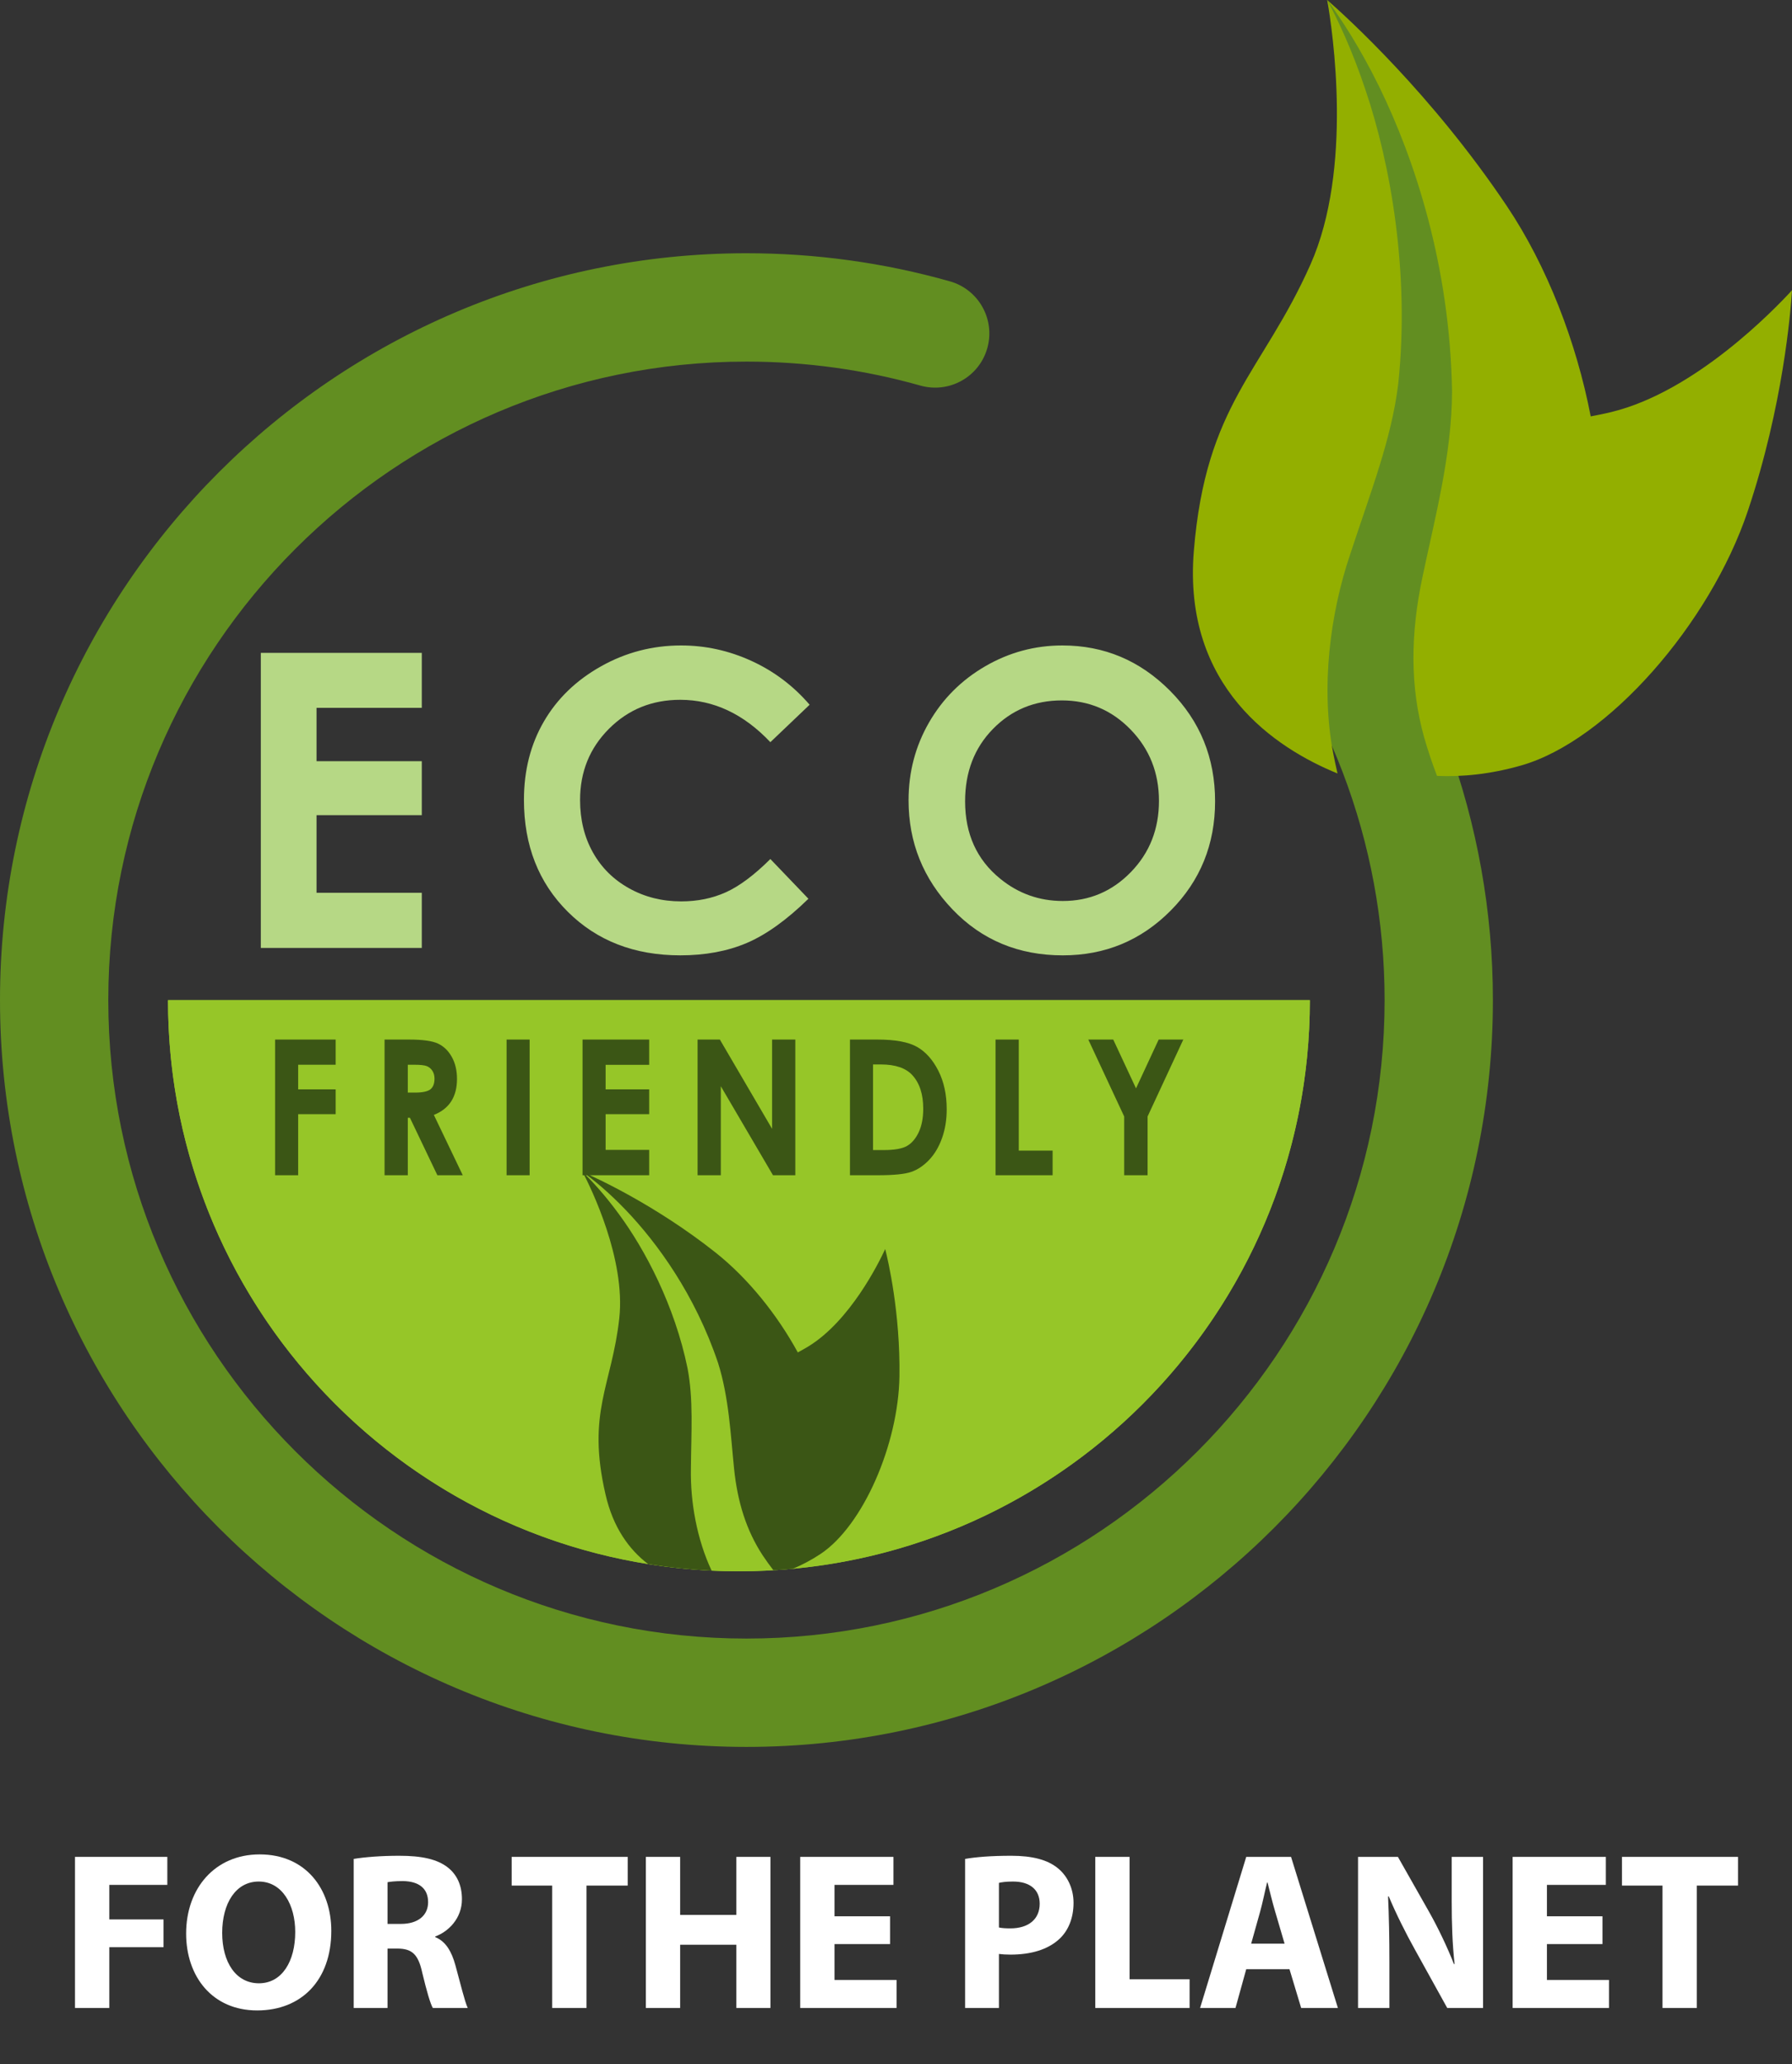 <?xml version="1.0" encoding="UTF-8"?>
<svg style="background:transparent !important" xmlns="http://www.w3.org/2000/svg" xmlns:xlink="http://www.w3.org/1999/xlink" width="839.189" height="966.076" viewBox="0 0 839.189 966.076">
<rect x="0" y="0" width="839.189" height="966.076" fill="#333333" stroke="none"/>
<defs>
<g>
<g id="glyph-0-0">
<path d="M 6.922 0 L 22.984 0 L 22.984 -28.438 L 48.375 -28.438 L 48.375 -41.438 L 22.984 -41.438 L 22.984 -57.609 L 50.156 -57.609 L 50.156 -70.719 L 6.922 -70.719 Z M 6.922 0 "/>
</g>
<g id="glyph-0-1">
<path d="M 38.094 -71.875 C 17.203 -71.875 3.672 -56.031 3.672 -34.828 C 3.672 -14.688 15.953 1.156 36.938 1.156 C 57.609 1.156 71.656 -12.906 71.656 -36.094 C 71.656 -55.609 59.812 -71.875 38.094 -71.875 Z M 37.672 -59.172 C 48.688 -59.172 54.766 -48.266 54.766 -35.562 C 54.766 -21.828 48.578 -11.547 37.766 -11.547 C 27.062 -11.547 20.562 -21.297 20.562 -35.156 C 20.562 -48.891 26.859 -59.172 37.672 -59.172 Z M 37.672 -59.172 "/>
</g>
<g id="glyph-0-2">
<path d="M 6.922 0 L 22.766 0 L 22.766 -27.797 L 27.594 -27.797 C 34.094 -27.703 37.141 -25.281 39.031 -16.469 C 41.125 -7.766 42.812 -2 43.969 0 L 60.328 0 C 58.969 -2.734 56.766 -11.969 54.562 -19.938 C 52.781 -26.438 50.047 -31.156 45.109 -33.156 L 45.109 -33.469 C 51.203 -35.672 57.609 -41.859 57.609 -50.891 C 57.609 -57.391 55.297 -62.328 51.094 -65.688 C 46.062 -69.672 38.719 -71.234 28.219 -71.234 C 19.719 -71.234 12.062 -70.609 6.922 -69.766 Z M 22.766 -58.859 C 23.922 -59.078 26.125 -59.391 30 -59.391 C 37.359 -59.281 41.766 -56.031 41.766 -49.516 C 41.766 -43.328 37.031 -39.344 29.062 -39.344 L 22.766 -39.344 Z M 22.766 -58.859 "/>
</g>
<g id="glyph-0-3">
</g>
<g id="glyph-0-4">
<path d="M 20.562 0 L 36.625 0 L 36.625 -57.281 L 55.922 -57.281 L 55.922 -70.719 L 1.578 -70.719 L 1.578 -57.281 L 20.562 -57.281 Z M 20.562 0 "/>
</g>
<g id="glyph-0-5">
<path d="M 6.922 -70.719 L 6.922 0 L 22.984 0 L 22.984 -29.594 L 49.312 -29.594 L 49.312 0 L 65.266 0 L 65.266 -70.719 L 49.312 -70.719 L 49.312 -43.547 L 22.984 -43.547 L 22.984 -70.719 Z M 6.922 -70.719 "/>
</g>
<g id="glyph-0-6">
<path d="M 49 -42.906 L 22.984 -42.906 L 22.984 -57.609 L 50.578 -57.609 L 50.578 -70.719 L 6.922 -70.719 L 6.922 0 L 52.047 0 L 52.047 -13.109 L 22.984 -13.109 L 22.984 -29.906 L 49 -29.906 Z M 49 -42.906 "/>
</g>
<g id="glyph-0-7">
<path d="M 6.922 0 L 22.766 0 L 22.766 -25.281 C 24.234 -25.078 26.125 -24.969 28.219 -24.969 C 37.672 -24.969 45.75 -27.281 51.203 -32.422 C 55.406 -36.406 57.703 -42.281 57.703 -49.203 C 57.703 -56.141 54.672 -62.016 50.156 -65.578 C 45.438 -69.359 38.406 -71.234 28.531 -71.234 C 18.781 -71.234 11.859 -70.609 6.922 -69.766 Z M 22.766 -58.547 C 23.922 -58.859 26.125 -59.172 29.375 -59.172 C 37.359 -59.172 41.859 -55.297 41.859 -48.781 C 41.859 -41.547 36.625 -37.25 28.125 -37.25 C 25.812 -37.25 24.125 -37.359 22.766 -37.672 Z M 22.766 -58.547 "/>
</g>
<g id="glyph-0-8">
<path d="M 6.922 0 L 51.094 0 L 51.094 -13.438 L 22.984 -13.438 L 22.984 -70.719 L 6.922 -70.719 Z M 6.922 0 "/>
</g>
<g id="glyph-0-9">
<path d="M 43.641 -18.156 L 49.109 0 L 66.312 0 L 44.375 -70.719 L 23.391 -70.719 L 1.781 0 L 18.359 0 L 23.391 -18.156 Z M 25.703 -30.109 L 29.906 -45.109 C 31.062 -49.203 32.109 -54.562 33.156 -58.75 L 33.359 -58.75 C 34.422 -54.562 35.672 -49.312 36.938 -45.109 L 41.344 -30.109 Z M 25.703 -30.109 "/>
</g>
<g id="glyph-0-10">
<path d="M 21.609 0 L 21.609 -21.297 C 21.609 -32.844 21.406 -42.812 20.984 -52.141 L 21.297 -52.25 C 24.766 -43.969 29.375 -34.828 33.578 -27.281 L 48.688 0 L 65.469 0 L 65.469 -70.719 L 50.781 -70.719 L 50.781 -50.047 C 50.781 -39.453 51.094 -29.906 52.141 -20.562 L 51.828 -20.562 C 48.688 -28.531 44.484 -37.359 40.297 -44.797 L 25.594 -70.719 L 6.922 -70.719 L 6.922 0 Z M 21.609 0 "/>
</g>
</g>
<clipPath id="clip-0">
<path clip-rule="nonzero" d="M 558 0 L 839.188 0 L 839.188 364 L 558 364 Z M 558 0 "/>
</clipPath>
</defs>
<path fill-rule="nonzero" fill="rgb(38.593%, 55.502%, 12.984%)" fill-opacity="1" d="M 684.648 325.621 C 684.648 325.621 703.363 150.539 698.914 118.535 C 694.461 86.531 621.531 0 621.531 0 C 621.531 0 640.578 82.922 646.613 118.535 C 650.164 139.461 638.082 205.375 627.512 256.215 C 621.977 248.965 616.207 241.863 610.078 235.02 C 600.738 224.59 584.703 223.699 574.277 233.043 C 563.84 242.383 562.957 258.414 572.297 268.852 C 621.379 323.668 648.406 394.434 648.406 468.098 C 648.406 632.879 514.344 766.945 349.559 766.945 C 184.777 766.945 50.715 632.879 50.715 468.098 C 50.715 303.312 184.777 169.25 349.559 169.25 C 377.273 169.25 404.688 173.027 431.043 180.484 C 444.52 184.27 458.531 176.457 462.344 162.98 C 466.156 149.512 458.32 135.496 444.848 131.684 C 413.996 122.957 381.938 118.535 349.559 118.535 C 156.812 118.535 0 275.344 0 468.098 C 0 660.848 156.812 817.656 349.559 817.656 C 542.309 817.656 699.121 660.848 699.121 468.098 C 699.121 426.641 691.73 385.992 677.738 347.805 Z M 684.648 325.621 "/>
<g clip-path="url(#clip-0)">
<path fill-rule="nonzero" fill="rgb(57.75%, 68.591%, 0%)" fill-opacity="1" d="M 754.547 192.867 C 751.195 193.688 748.055 194.293 744.926 194.898 C 738.258 160.262 724.516 124.547 705.641 96.43 C 670.426 43.973 630.488 7.828 621.531 0 C 627.781 8.453 636.746 22.004 645.863 40.562 C 662.406 74.367 678.988 124.246 679.984 183.027 C 679.969 212.719 671.816 242.977 666.188 269.852 C 660.426 296.902 660.344 321.41 666.832 344.816 C 668.602 351.062 670.664 357.18 672.949 363.168 C 684.727 363.672 697.961 362.414 712.477 358.25 C 752.891 346.66 800.797 291.957 818.52 239.102 C 835.055 189.805 838.586 145.629 839.188 135.863 C 830.77 145.035 793.785 183.371 754.547 192.867 M 621.531 0 C 626.473 9.188 633.25 23.434 639.469 42.137 C 651.105 76.406 660.289 127.449 654.793 179.68 C 651.656 205.551 641.723 230.617 632.371 259.188 C 622.734 287.547 618.504 321.961 624.328 352.516 C 624.953 355.738 625.637 358.898 626.359 362.031 C 597.254 350.156 553.883 321.645 559.062 257.977 C 564.691 188.871 591.211 174.402 613.703 123.777 C 633.625 78.945 624.133 14.906 621.531 0 "/>
</g>
<path fill-rule="nonzero" fill="rgb(58.823%, 77.432%, 15.738%)" fill-opacity="1" d="M 613.41 468.125 C 613.41 615.773 493.727 735.457 346.004 735.457 C 198.355 735.457 78.672 615.773 78.672 468.125 Z M 613.41 468.125 "/>
<path fill-rule="nonzero" fill="rgb(58.823%, 77.432%, 15.738%)" fill-opacity="1" d="M 613.41 468.125 C 613.41 607.297 507.129 721.621 371.215 734.297 L 371.145 734.297 C 368.172 734.59 365.203 734.805 362.16 734.949 C 356.801 735.312 351.438 735.457 346.004 735.457 C 341.73 735.457 337.457 735.387 333.254 735.168 C 323.184 734.66 313.258 733.648 303.477 732.055 C 176.043 711.695 78.672 601.285 78.672 468.125 Z M 613.41 468.125 "/>
<path fill-rule="nonzero" fill="rgb(71.124%, 84.764%, 52.106%)" fill-opacity="1" d="M 122.137 305.586 L 197.523 305.586 L 197.523 331.309 L 148.238 331.309 L 148.238 356.285 L 197.523 356.285 L 197.523 381.543 L 148.238 381.543 L 148.238 417.871 L 197.523 417.871 L 197.523 443.688 L 122.137 443.688 Z M 122.137 305.586 "/>
<path fill-rule="nonzero" fill="rgb(71.124%, 84.764%, 52.106%)" fill-opacity="1" d="M 379.145 329.859 L 360.762 347.383 C 348.254 334.168 334.18 327.551 318.551 327.551 C 305.355 327.551 294.238 332.066 285.207 341.086 C 276.168 350.109 271.648 361.23 271.648 374.453 C 271.648 383.656 273.652 391.836 277.652 398.98 C 281.652 406.121 287.312 411.73 294.633 415.797 C 301.949 419.875 310.078 421.902 319.02 421.902 C 326.645 421.902 333.621 420.48 339.938 417.629 C 346.25 414.781 353.191 409.594 360.762 402.078 L 378.582 420.672 C 368.379 430.633 358.742 437.531 349.664 441.391 C 340.59 445.238 330.234 447.16 318.59 447.16 C 297.121 447.16 279.551 440.355 265.875 426.742 C 252.199 413.129 245.363 395.684 245.363 374.402 C 245.363 360.633 248.477 348.395 254.703 337.699 C 260.93 326.992 269.848 318.391 281.461 311.875 C 293.066 305.363 305.574 302.109 318.965 302.109 C 330.355 302.109 341.328 304.516 351.871 309.328 C 362.418 314.145 371.508 320.988 379.145 329.859 "/>
<path fill-rule="nonzero" fill="rgb(71.124%, 84.764%, 52.106%)" fill-opacity="1" d="M 497.254 327.836 C 484.469 327.836 473.723 332.285 465.016 341.172 C 456.305 350.059 451.953 361.355 451.953 375.059 C 451.953 390.328 457.434 402.414 468.402 411.301 C 476.918 418.246 486.695 421.719 497.719 421.719 C 510.191 421.719 520.805 417.215 529.578 408.199 C 538.352 399.188 542.738 388.078 542.738 374.871 C 542.738 361.73 538.32 350.602 529.488 341.496 C 520.648 332.391 509.906 327.836 497.254 327.836 M 497.531 302.109 C 517.074 302.109 533.871 309.184 547.934 323.328 C 561.992 337.477 569.023 354.719 569.023 375.059 C 569.023 395.219 562.086 412.27 548.215 426.227 C 534.344 440.188 517.512 447.164 497.719 447.164 C 476.988 447.164 459.766 439.996 446.051 425.66 C 432.336 411.336 425.477 394.305 425.477 374.594 C 425.477 361.387 428.672 349.246 435.059 338.164 C 441.449 327.086 450.234 318.305 461.41 311.832 C 472.59 305.352 484.629 302.109 497.531 302.109 "/>
<path fill-rule="nonzero" fill="rgb(23.392%, 33.754%, 8.527%)" fill-opacity="1" d="M 128.82 486.578 L 157.184 486.578 L 157.184 498.363 L 139.621 498.363 L 139.621 509.887 L 157.184 509.887 L 157.184 521.5 L 139.621 521.5 L 139.621 550.082 L 128.82 550.082 Z M 128.82 486.578 "/>
<path fill-rule="nonzero" fill="rgb(23.392%, 33.754%, 8.527%)" fill-opacity="1" d="M 190.969 511.395 L 194.379 511.395 C 197.84 511.395 200.223 510.895 201.527 509.883 C 202.832 508.871 203.48 507.199 203.48 504.859 C 203.48 503.473 203.16 502.27 202.516 501.242 C 201.867 500.219 201 499.48 199.918 499.035 C 198.832 498.582 196.844 498.363 193.957 498.363 L 190.969 498.363 Z M 180.09 486.578 L 191.617 486.578 C 197.93 486.578 202.426 487.199 205.105 488.453 C 207.785 489.703 209.938 491.785 211.57 494.691 C 213.195 497.598 214.012 501.039 214.012 505.008 C 214.012 509.18 213.109 512.668 211.312 515.477 C 209.512 518.285 206.801 520.41 203.172 521.844 L 216.711 550.082 L 204.82 550.082 L 191.969 523.184 L 190.969 523.184 L 190.969 550.082 L 180.09 550.082 Z M 180.09 486.578 "/>
<path fill-rule="nonzero" fill="rgb(23.392%, 33.754%, 8.527%)" fill-opacity="1" d="M 237.23 486.574 L 248.027 486.574 L 248.027 550.082 L 237.23 550.082 Z M 237.23 486.574 "/>
<path fill-rule="nonzero" fill="rgb(23.392%, 33.754%, 8.527%)" fill-opacity="1" d="M 272.801 486.578 L 304.004 486.578 L 304.004 498.406 L 283.605 498.406 L 283.605 509.887 L 304.004 509.887 L 304.004 521.5 L 283.605 521.5 L 283.605 538.211 L 304.004 538.211 L 304.004 550.082 L 272.801 550.082 Z M 272.801 486.578 "/>
<path fill-rule="nonzero" fill="rgb(23.392%, 33.754%, 8.527%)" fill-opacity="1" d="M 326.676 486.578 L 337.109 486.578 L 361.57 528.367 L 361.57 486.578 L 372.445 486.578 L 372.445 550.082 L 361.984 550.082 L 337.555 508.418 L 337.555 550.082 L 326.676 550.082 Z M 326.676 486.578 "/>
<path fill-rule="nonzero" fill="rgb(23.392%, 33.754%, 8.527%)" fill-opacity="1" d="M 408.84 498.23 L 408.84 538.293 L 413.891 538.293 C 418.863 538.293 422.469 537.664 424.715 536.391 C 426.953 535.125 428.785 532.996 430.211 529.996 C 431.637 527.004 432.348 523.309 432.348 518.93 C 432.348 512.188 430.648 506.961 427.258 503.246 C 424.199 499.906 419.289 498.23 412.531 498.23 Z M 398.035 486.578 L 410.926 486.578 C 419.234 486.578 425.406 487.715 429.445 490.008 C 433.48 492.293 436.809 496.016 439.422 501.164 C 442.035 506.324 443.34 512.336 443.34 519.215 C 443.34 524.109 442.613 528.602 441.148 532.703 C 439.688 536.809 437.668 540.211 435.094 542.914 C 432.516 545.617 429.73 547.492 426.727 548.523 C 423.727 549.566 418.523 550.082 411.121 550.082 L 398.035 550.082 Z M 398.035 486.578 "/>
<path fill-rule="nonzero" fill="rgb(23.392%, 33.754%, 8.527%)" fill-opacity="1" d="M 466.207 486.578 L 477.09 486.578 L 477.09 538.555 L 492.941 538.555 L 492.941 550.082 L 466.207 550.082 Z M 466.207 486.578 "/>
<path fill-rule="nonzero" fill="rgb(23.392%, 33.754%, 8.527%)" fill-opacity="1" d="M 509.648 486.578 L 521.328 486.578 L 531.992 509.422 L 542.605 486.578 L 554.141 486.578 L 537.41 522.582 L 537.41 550.082 L 526.453 550.082 L 526.453 522.582 Z M 509.648 486.578 "/>
<path fill-rule="nonzero" fill="rgb(23.392%, 33.754%, 8.527%)" fill-opacity="1" d="M 333.254 735.168 C 323.184 734.66 313.258 733.648 303.477 732.055 C 294.641 725.312 287.105 715.027 283.555 699.453 C 274.645 660.98 286.523 648.52 290.004 617.078 C 293.047 589.332 276.816 556.148 272.832 548.543 C 277.105 552.672 283.191 559.191 289.859 568.32 C 302.102 584.91 315.938 611.062 321.953 640.332 C 324.777 654.969 323.691 670.254 323.547 687.426 C 323.258 702.93 326.301 720.387 333.254 735.168 "/>
<path fill-rule="nonzero" fill="rgb(23.392%, 33.754%, 8.527%)" fill-opacity="1" d="M 421.207 644.246 C 420.699 676.051 404.18 714.086 384.258 727.344 C 379.766 730.312 375.418 732.559 371.219 734.297 L 371.145 734.297 C 368.172 734.59 365.203 734.805 362.16 734.949 C 360.422 732.703 358.754 730.387 357.16 727.996 C 349.555 716.402 345.352 703.074 343.758 687.352 C 342.164 671.777 341.367 653.953 336.223 637.797 C 325.5 606.066 307.898 581.867 293.047 566.363 C 284.859 557.816 277.688 552.02 272.832 548.543 C 278.992 551.223 306.957 563.973 335.211 586.359 C 350.277 598.316 363.973 615.34 373.609 633.016 C 375.199 632.148 376.793 631.277 378.461 630.266 C 398.094 618.309 411.57 591.07 414.539 584.621 C 415.918 590.055 421.641 614.617 421.207 644.246 "/>
<g fill="rgb(100%, 100%, 100%)" fill-opacity="1">
<use xlink:href="#glyph-0-0" x="28.2" y="939.846"/>
<use xlink:href="#glyph-0-1" x="83.491" y="939.846"/>
<use xlink:href="#glyph-0-2" x="158.716" y="939.846"/>
<use xlink:href="#glyph-0-3" x="220.931" y="939.846"/>
<use xlink:href="#glyph-0-4" x="238.032" y="939.846"/>
<use xlink:href="#glyph-0-5" x="295.526" y="939.846"/>
<use xlink:href="#glyph-0-6" x="367.814" y="939.846"/>
<use xlink:href="#glyph-0-3" x="423.839" y="939.846"/>
</g>
<g fill="rgb(100%, 100%, 100%)" fill-opacity="1">
<use xlink:href="#glyph-0-7" x="445.032" y="939.846"/>
<use xlink:href="#glyph-0-8" x="505.988" y="939.846"/>
</g>
<g fill="rgb(100%, 100%, 100%)" fill-opacity="1">
<use xlink:href="#glyph-0-9" x="560.219" y="939.846"/>
<use xlink:href="#glyph-0-10" x="629.044" y="939.846"/>
<use xlink:href="#glyph-0-6" x="701.436" y="939.846"/>
</g>
<g fill="rgb(100%, 100%, 100%)" fill-opacity="1">
<use xlink:href="#glyph-0-4" x="757.986" y="939.846"/>
</g>
</svg>
